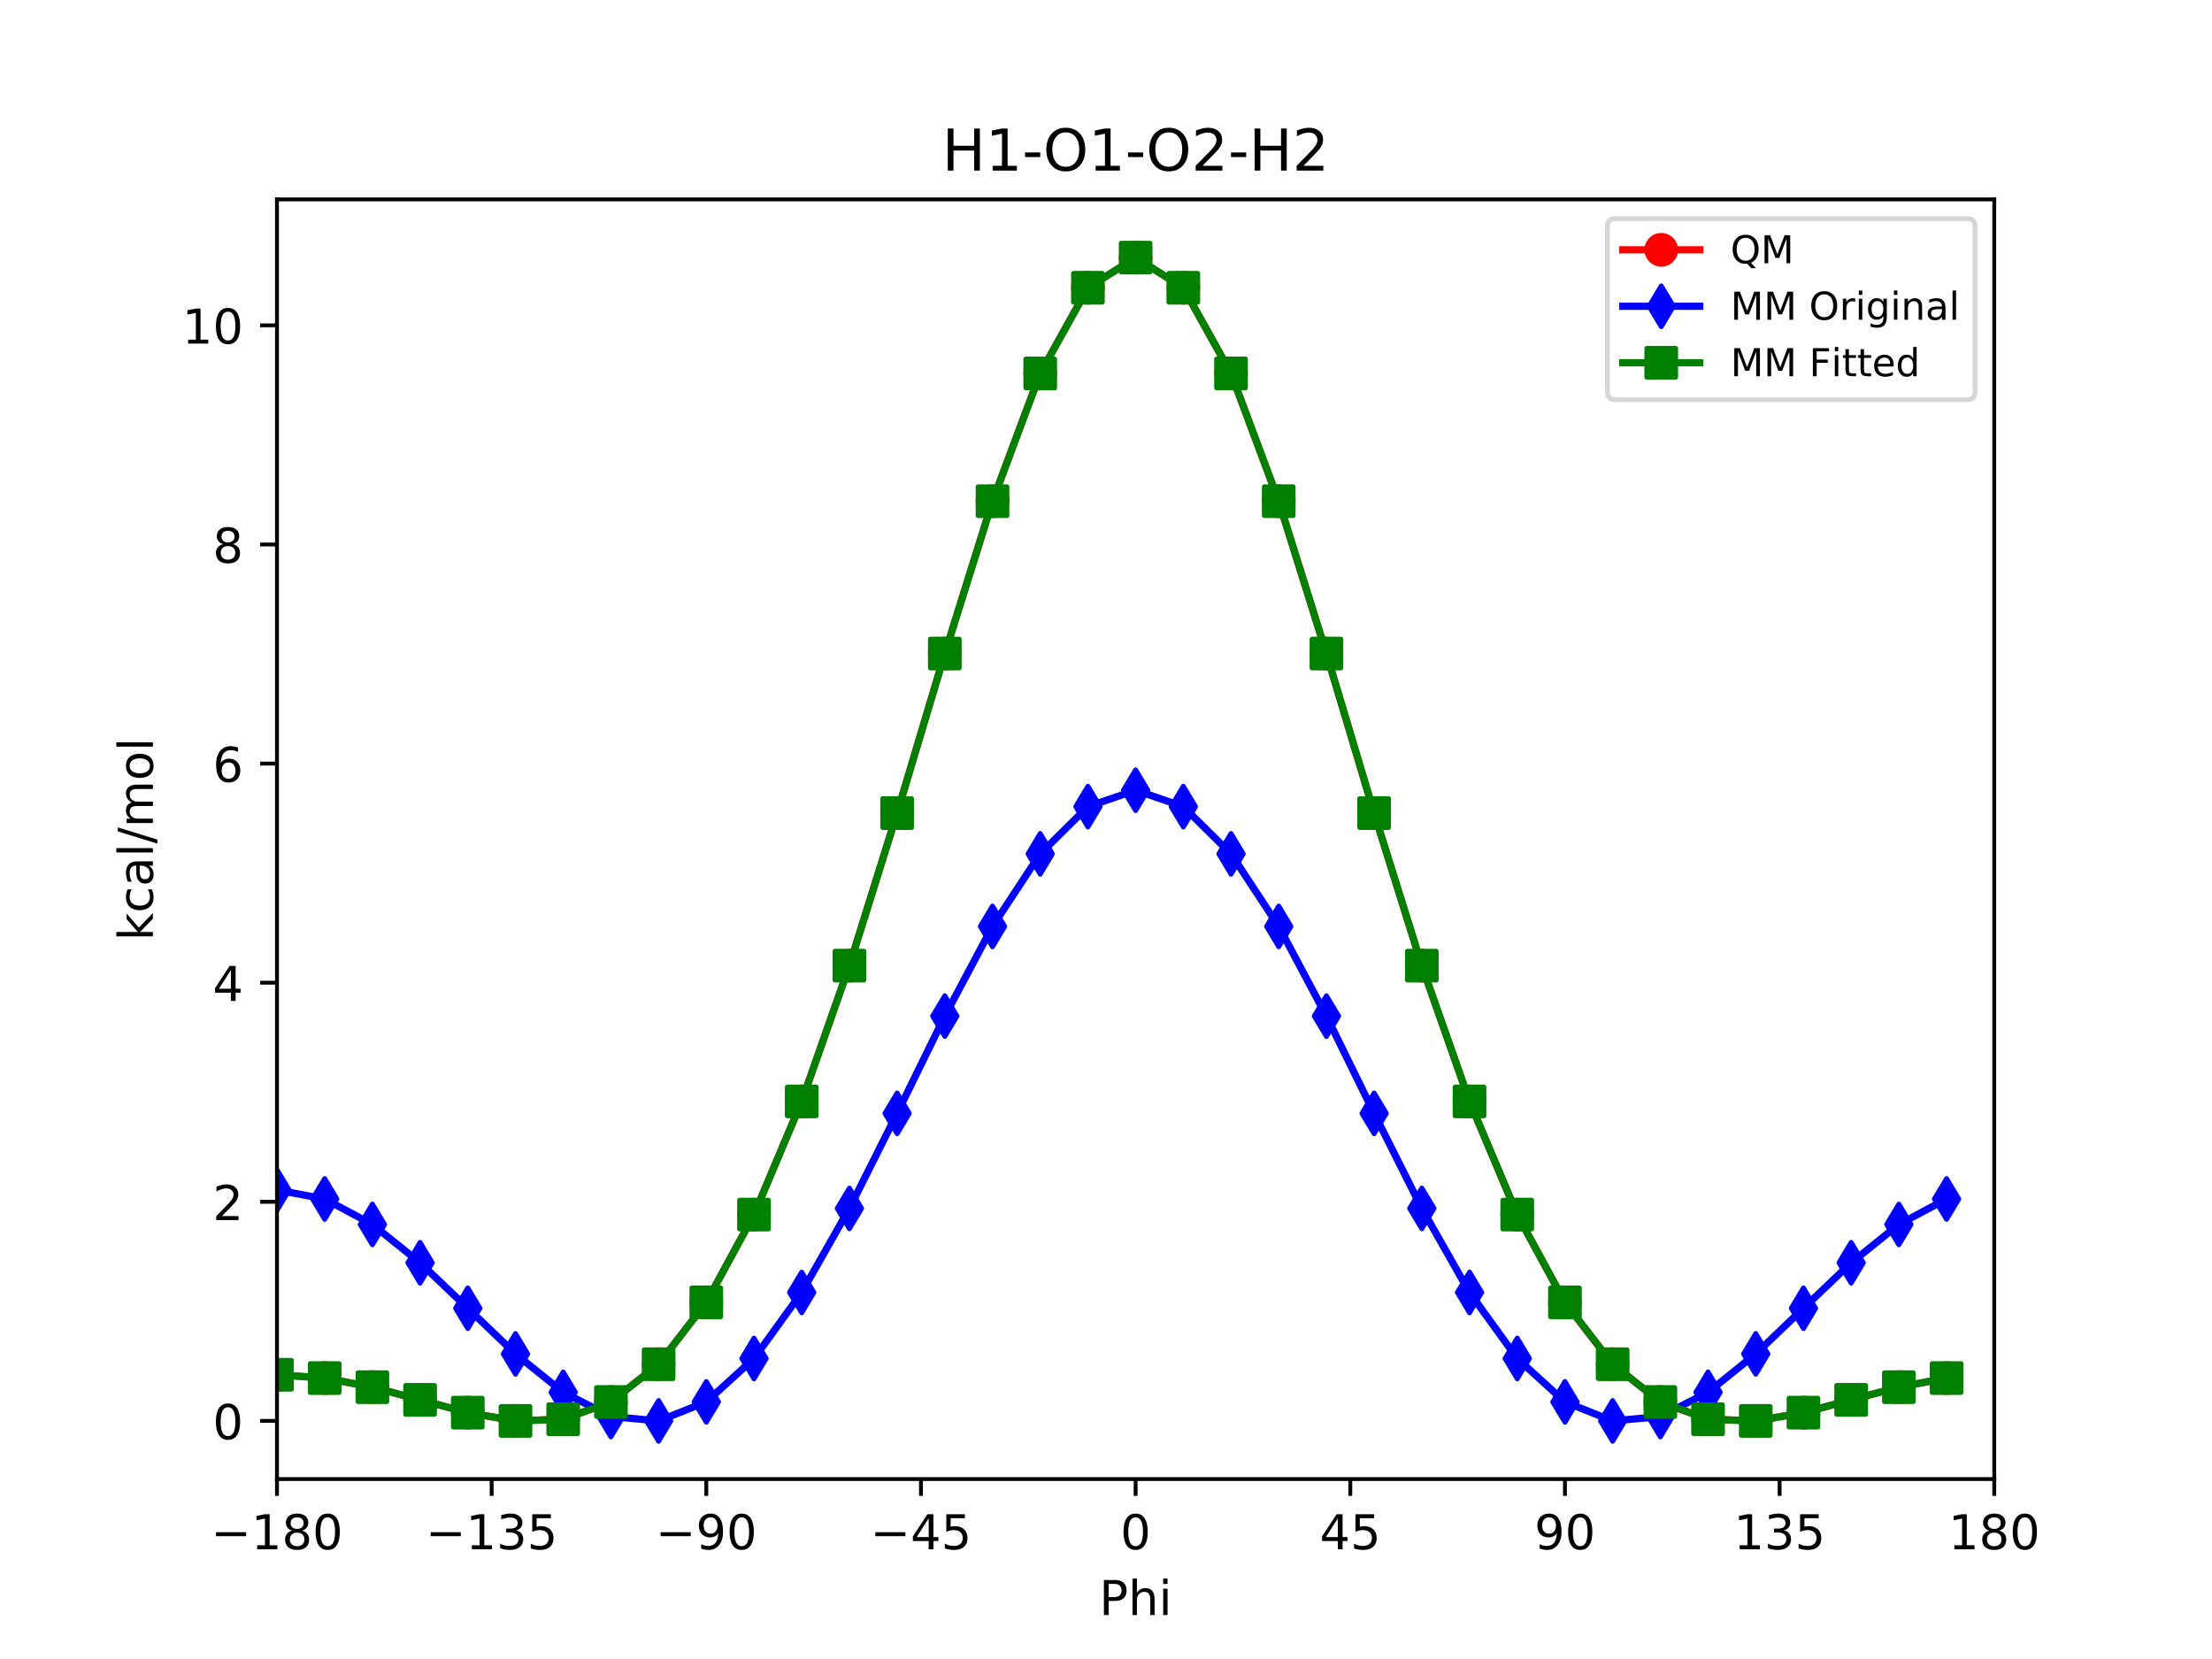 <?xml version="1.0" encoding="utf-8" standalone="no"?>
<!DOCTYPE svg PUBLIC "-//W3C//DTD SVG 1.1//EN"
  "http://www.w3.org/Graphics/SVG/1.1/DTD/svg11.dtd">
<!-- Created with matplotlib (http://matplotlib.org/) -->
<svg height="345pt" version="1.1" viewBox="0 0 460 345" width="460pt" xmlns="http://www.w3.org/2000/svg" xmlns:xlink="http://www.w3.org/1999/xlink">
 <defs>
  <style type="text/css">
*{stroke-linecap:butt;stroke-linejoin:round;}
  </style>
 </defs>
 <g id="figure_1">
  <g id="patch_1">
   <path d="M 0 345.6 
L 460.8 345.6 
L 460.8 0 
L 0 0 
z
" style="fill:#ffffff;"/>
  </g>
  <g id="axes_1">
   <g id="patch_2">
    <path d="M 57.6 307.584 
L 414.72 307.584 
L 414.72 41.472 
L 57.6 41.472 
z
" style="fill:#ffffff;"/>
   </g>
   <g id="matplotlib.axis_1">
    <g id="xtick_1">
     <g id="line2d_1">
      <defs>
       <path d="M 0 0 
L 0 3.5 
" id="mf74b14aa00" style="stroke:#000000;stroke-width:0.8;"/>
      </defs>
      <g>
       <use style="stroke:#000000;stroke-width:0.8;" x="57.6" xlink:href="#mf74b14aa00" y="307.584"/>
      </g>
     </g>
     <g id="text_1">
      <!-- −180 -->
      <defs>
       <path d="M 10.594 35.5 
L 73.188 35.5 
L 73.188 27.203 
L 10.594 27.203 
z
" id="DejaVuSans-2212"/>
       <path d="M 12.406 8.297 
L 28.516 8.297 
L 28.516 63.922 
L 10.984 60.406 
L 10.984 69.391 
L 28.422 72.906 
L 38.281 72.906 
L 38.281 8.297 
L 54.391 8.297 
L 54.391 0 
L 12.406 0 
z
" id="DejaVuSans-31"/>
       <path d="M 31.781 34.625 
Q 24.75 34.625 20.719 30.859 
Q 16.703 27.094 16.703 20.516 
Q 16.703 13.922 20.719 10.156 
Q 24.75 6.391 31.781 6.391 
Q 38.812 6.391 42.859 10.172 
Q 46.922 13.969 46.922 20.516 
Q 46.922 27.094 42.891 30.859 
Q 38.875 34.625 31.781 34.625 
z
M 21.922 38.812 
Q 15.578 40.375 12.031 44.719 
Q 8.5 49.078 8.5 55.328 
Q 8.5 64.062 14.719 69.141 
Q 20.953 74.219 31.781 74.219 
Q 42.672 74.219 48.875 69.141 
Q 55.078 64.062 55.078 55.328 
Q 55.078 49.078 51.531 44.719 
Q 48 40.375 41.703 38.812 
Q 48.828 37.156 52.797 32.312 
Q 56.781 27.484 56.781 20.516 
Q 56.781 9.906 50.312 4.234 
Q 43.844 -1.422 31.781 -1.422 
Q 19.734 -1.422 13.25 4.234 
Q 6.781 9.906 6.781 20.516 
Q 6.781 27.484 10.781 32.312 
Q 14.797 37.156 21.922 38.812 
z
M 18.312 54.391 
Q 18.312 48.734 21.844 45.562 
Q 25.391 42.391 31.781 42.391 
Q 38.141 42.391 41.719 45.562 
Q 45.312 48.734 45.312 54.391 
Q 45.312 60.062 41.719 63.234 
Q 38.141 66.406 31.781 66.406 
Q 25.391 66.406 21.844 63.234 
Q 18.312 60.062 18.312 54.391 
z
" id="DejaVuSans-38"/>
       <path d="M 31.781 66.406 
Q 24.172 66.406 20.328 58.906 
Q 16.5 51.422 16.5 36.375 
Q 16.5 21.391 20.328 13.891 
Q 24.172 6.391 31.781 6.391 
Q 39.453 6.391 43.281 13.891 
Q 47.125 21.391 47.125 36.375 
Q 47.125 51.422 43.281 58.906 
Q 39.453 66.406 31.781 66.406 
z
M 31.781 74.219 
Q 44.047 74.219 50.516 64.516 
Q 56.984 54.828 56.984 36.375 
Q 56.984 17.969 50.516 8.266 
Q 44.047 -1.422 31.781 -1.422 
Q 19.531 -1.422 13.062 8.266 
Q 6.594 17.969 6.594 36.375 
Q 6.594 54.828 13.062 64.516 
Q 19.531 74.219 31.781 74.219 
z
" id="DejaVuSans-30"/>
      </defs>
      <g transform="translate(43.866 322.182)scale(0.1 -0.1)">
       <use xlink:href="#DejaVuSans-2212"/>
       <use x="83.789" xlink:href="#DejaVuSans-31"/>
       <use x="147.412" xlink:href="#DejaVuSans-38"/>
       <use x="211.035" xlink:href="#DejaVuSans-30"/>
      </g>
     </g>
    </g>
    <g id="xtick_2">
     <g id="line2d_2">
      <g>
       <use style="stroke:#000000;stroke-width:0.8;" x="102.24" xlink:href="#mf74b14aa00" y="307.584"/>
      </g>
     </g>
     <g id="text_2">
      <!-- −135 -->
      <defs>
       <path d="M 40.578 39.312 
Q 47.656 37.797 51.625 33 
Q 55.609 28.219 55.609 21.188 
Q 55.609 10.406 48.188 4.484 
Q 40.766 -1.422 27.094 -1.422 
Q 22.516 -1.422 17.656 -0.516 
Q 12.797 0.391 7.625 2.203 
L 7.625 11.719 
Q 11.719 9.328 16.594 8.109 
Q 21.484 6.891 26.812 6.891 
Q 36.078 6.891 40.938 10.547 
Q 45.797 14.203 45.797 21.188 
Q 45.797 27.641 41.281 31.266 
Q 36.766 34.906 28.719 34.906 
L 20.219 34.906 
L 20.219 43.016 
L 29.109 43.016 
Q 36.375 43.016 40.234 45.922 
Q 44.094 48.828 44.094 54.297 
Q 44.094 59.906 40.109 62.906 
Q 36.141 65.922 28.719 65.922 
Q 24.656 65.922 20.016 65.031 
Q 15.375 64.156 9.812 62.312 
L 9.812 71.094 
Q 15.438 72.656 20.344 73.438 
Q 25.25 74.219 29.594 74.219 
Q 40.828 74.219 47.359 69.109 
Q 53.906 64.016 53.906 55.328 
Q 53.906 49.266 50.438 45.094 
Q 46.969 40.922 40.578 39.312 
z
" id="DejaVuSans-33"/>
       <path d="M 10.797 72.906 
L 49.516 72.906 
L 49.516 64.594 
L 19.828 64.594 
L 19.828 46.734 
Q 21.969 47.469 24.109 47.828 
Q 26.266 48.188 28.422 48.188 
Q 40.625 48.188 47.75 41.5 
Q 54.891 34.812 54.891 23.391 
Q 54.891 11.625 47.562 5.094 
Q 40.234 -1.422 26.906 -1.422 
Q 22.312 -1.422 17.547 -0.641 
Q 12.797 0.141 7.719 1.703 
L 7.719 11.625 
Q 12.109 9.234 16.797 8.062 
Q 21.484 6.891 26.703 6.891 
Q 35.156 6.891 40.078 11.328 
Q 45.016 15.766 45.016 23.391 
Q 45.016 31 40.078 35.438 
Q 35.156 39.891 26.703 39.891 
Q 22.75 39.891 18.812 39.016 
Q 14.891 38.141 10.797 36.281 
z
" id="DejaVuSans-35"/>
      </defs>
      <g transform="translate(88.506 322.182)scale(0.1 -0.1)">
       <use xlink:href="#DejaVuSans-2212"/>
       <use x="83.789" xlink:href="#DejaVuSans-31"/>
       <use x="147.412" xlink:href="#DejaVuSans-33"/>
       <use x="211.035" xlink:href="#DejaVuSans-35"/>
      </g>
     </g>
    </g>
    <g id="xtick_3">
     <g id="line2d_3">
      <g>
       <use style="stroke:#000000;stroke-width:0.8;" x="146.88" xlink:href="#mf74b14aa00" y="307.584"/>
      </g>
     </g>
     <g id="text_3">
      <!-- −90 -->
      <defs>
       <path d="M 10.984 1.516 
L 10.984 10.5 
Q 14.703 8.734 18.5 7.812 
Q 22.312 6.891 25.984 6.891 
Q 35.75 6.891 40.891 13.453 
Q 46.047 20.016 46.781 33.406 
Q 43.953 29.203 39.594 26.953 
Q 35.25 24.703 29.984 24.703 
Q 19.047 24.703 12.672 31.312 
Q 6.297 37.938 6.297 49.422 
Q 6.297 60.641 12.938 67.422 
Q 19.578 74.219 30.609 74.219 
Q 43.266 74.219 49.922 64.516 
Q 56.594 54.828 56.594 36.375 
Q 56.594 19.141 48.406 8.859 
Q 40.234 -1.422 26.422 -1.422 
Q 22.703 -1.422 18.891 -0.688 
Q 15.094 0.047 10.984 1.516 
z
M 30.609 32.422 
Q 37.25 32.422 41.125 36.953 
Q 45.016 41.5 45.016 49.422 
Q 45.016 57.281 41.125 61.844 
Q 37.25 66.406 30.609 66.406 
Q 23.969 66.406 20.094 61.844 
Q 16.219 57.281 16.219 49.422 
Q 16.219 41.5 20.094 36.953 
Q 23.969 32.422 30.609 32.422 
z
" id="DejaVuSans-39"/>
      </defs>
      <g transform="translate(136.328 322.182)scale(0.1 -0.1)">
       <use xlink:href="#DejaVuSans-2212"/>
       <use x="83.789" xlink:href="#DejaVuSans-39"/>
       <use x="147.412" xlink:href="#DejaVuSans-30"/>
      </g>
     </g>
    </g>
    <g id="xtick_4">
     <g id="line2d_4">
      <g>
       <use style="stroke:#000000;stroke-width:0.8;" x="191.52" xlink:href="#mf74b14aa00" y="307.584"/>
      </g>
     </g>
     <g id="text_4">
      <!-- −45 -->
      <defs>
       <path d="M 37.797 64.312 
L 12.891 25.391 
L 37.797 25.391 
z
M 35.203 72.906 
L 47.609 72.906 
L 47.609 25.391 
L 58.016 25.391 
L 58.016 17.188 
L 47.609 17.188 
L 47.609 0 
L 37.797 0 
L 37.797 17.188 
L 4.891 17.188 
L 4.891 26.703 
z
" id="DejaVuSans-34"/>
      </defs>
      <g transform="translate(180.968 322.182)scale(0.1 -0.1)">
       <use xlink:href="#DejaVuSans-2212"/>
       <use x="83.789" xlink:href="#DejaVuSans-34"/>
       <use x="147.412" xlink:href="#DejaVuSans-35"/>
      </g>
     </g>
    </g>
    <g id="xtick_5">
     <g id="line2d_5">
      <g>
       <use style="stroke:#000000;stroke-width:0.8;" x="236.16" xlink:href="#mf74b14aa00" y="307.584"/>
      </g>
     </g>
     <g id="text_5">
      <!-- 0 -->
      <g transform="translate(232.979 322.182)scale(0.1 -0.1)">
       <use xlink:href="#DejaVuSans-30"/>
      </g>
     </g>
    </g>
    <g id="xtick_6">
     <g id="line2d_6">
      <g>
       <use style="stroke:#000000;stroke-width:0.8;" x="280.8" xlink:href="#mf74b14aa00" y="307.584"/>
      </g>
     </g>
     <g id="text_6">
      <!-- 45 -->
      <g transform="translate(274.438 322.182)scale(0.1 -0.1)">
       <use xlink:href="#DejaVuSans-34"/>
       <use x="63.623" xlink:href="#DejaVuSans-35"/>
      </g>
     </g>
    </g>
    <g id="xtick_7">
     <g id="line2d_7">
      <g>
       <use style="stroke:#000000;stroke-width:0.8;" x="325.44" xlink:href="#mf74b14aa00" y="307.584"/>
      </g>
     </g>
     <g id="text_7">
      <!-- 90 -->
      <g transform="translate(319.077 322.182)scale(0.1 -0.1)">
       <use xlink:href="#DejaVuSans-39"/>
       <use x="63.623" xlink:href="#DejaVuSans-30"/>
      </g>
     </g>
    </g>
    <g id="xtick_8">
     <g id="line2d_8">
      <g>
       <use style="stroke:#000000;stroke-width:0.8;" x="370.08" xlink:href="#mf74b14aa00" y="307.584"/>
      </g>
     </g>
     <g id="text_8">
      <!-- 135 -->
      <g transform="translate(360.536 322.182)scale(0.1 -0.1)">
       <use xlink:href="#DejaVuSans-31"/>
       <use x="63.623" xlink:href="#DejaVuSans-33"/>
       <use x="127.246" xlink:href="#DejaVuSans-35"/>
      </g>
     </g>
    </g>
    <g id="xtick_9">
     <g id="line2d_9">
      <g>
       <use style="stroke:#000000;stroke-width:0.8;" x="414.72" xlink:href="#mf74b14aa00" y="307.584"/>
      </g>
     </g>
     <g id="text_9">
      <!-- 180 -->
      <g transform="translate(405.176 322.182)scale(0.1 -0.1)">
       <use xlink:href="#DejaVuSans-31"/>
       <use x="63.623" xlink:href="#DejaVuSans-38"/>
       <use x="127.246" xlink:href="#DejaVuSans-30"/>
      </g>
     </g>
    </g>
    <g id="text_10">
     <!-- Phi -->
     <defs>
      <path d="M 19.672 64.797 
L 19.672 37.406 
L 32.078 37.406 
Q 38.969 37.406 42.719 40.969 
Q 46.484 44.531 46.484 51.125 
Q 46.484 57.672 42.719 61.234 
Q 38.969 64.797 32.078 64.797 
z
M 9.812 72.906 
L 32.078 72.906 
Q 44.344 72.906 50.609 67.359 
Q 56.891 61.812 56.891 51.125 
Q 56.891 40.328 50.609 34.812 
Q 44.344 29.297 32.078 29.297 
L 19.672 29.297 
L 19.672 0 
L 9.812 0 
z
" id="DejaVuSans-50"/>
      <path d="M 54.891 33.016 
L 54.891 0 
L 45.906 0 
L 45.906 32.719 
Q 45.906 40.484 42.875 44.328 
Q 39.844 48.188 33.797 48.188 
Q 26.516 48.188 22.312 43.547 
Q 18.109 38.922 18.109 30.906 
L 18.109 0 
L 9.078 0 
L 9.078 75.984 
L 18.109 75.984 
L 18.109 46.188 
Q 21.344 51.125 25.703 53.562 
Q 30.078 56 35.797 56 
Q 45.219 56 50.047 50.172 
Q 54.891 44.344 54.891 33.016 
z
" id="DejaVuSans-68"/>
      <path d="M 9.422 54.688 
L 18.406 54.688 
L 18.406 0 
L 9.422 0 
z
M 9.422 75.984 
L 18.406 75.984 
L 18.406 64.594 
L 9.422 64.594 
z
" id="DejaVuSans-69"/>
     </defs>
     <g transform="translate(228.587 335.861)scale(0.1 -0.1)">
      <use xlink:href="#DejaVuSans-50"/>
      <use x="60.303" xlink:href="#DejaVuSans-68"/>
      <use x="123.682" xlink:href="#DejaVuSans-69"/>
     </g>
    </g>
   </g>
   <g id="matplotlib.axis_2">
    <g id="ytick_1">
     <g id="line2d_10">
      <defs>
       <path d="M 0 0 
L -3.5 0 
" id="mea2df890e5" style="stroke:#000000;stroke-width:0.8;"/>
      </defs>
      <g>
       <use style="stroke:#000000;stroke-width:0.8;" x="57.6" xlink:href="#mea2df890e5" y="295.488"/>
      </g>
     </g>
     <g id="text_11">
      <!-- 0 -->
      <g transform="translate(44.237 299.287)scale(0.1 -0.1)">
       <use xlink:href="#DejaVuSans-30"/>
      </g>
     </g>
    </g>
    <g id="ytick_2">
     <g id="line2d_11">
      <g>
       <use style="stroke:#000000;stroke-width:0.8;" x="57.6" xlink:href="#mea2df890e5" y="249.922"/>
      </g>
     </g>
     <g id="text_12">
      <!-- 2 -->
      <defs>
       <path d="M 19.188 8.297 
L 53.609 8.297 
L 53.609 0 
L 7.328 0 
L 7.328 8.297 
Q 12.938 14.109 22.625 23.891 
Q 32.328 33.688 34.812 36.531 
Q 39.547 41.844 41.422 45.531 
Q 43.312 49.219 43.312 52.781 
Q 43.312 58.594 39.234 62.25 
Q 35.156 65.922 28.609 65.922 
Q 23.969 65.922 18.812 64.312 
Q 13.672 62.703 7.812 59.422 
L 7.812 69.391 
Q 13.766 71.781 18.938 73 
Q 24.125 74.219 28.422 74.219 
Q 39.75 74.219 46.484 68.547 
Q 53.219 62.891 53.219 53.422 
Q 53.219 48.922 51.531 44.891 
Q 49.859 40.875 45.406 35.406 
Q 44.188 33.984 37.641 27.219 
Q 31.109 20.453 19.188 8.297 
z
" id="DejaVuSans-32"/>
      </defs>
      <g transform="translate(44.237 253.722)scale(0.1 -0.1)">
       <use xlink:href="#DejaVuSans-32"/>
      </g>
     </g>
    </g>
    <g id="ytick_3">
     <g id="line2d_12">
      <g>
       <use style="stroke:#000000;stroke-width:0.8;" x="57.6" xlink:href="#mea2df890e5" y="204.357"/>
      </g>
     </g>
     <g id="text_13">
      <!-- 4 -->
      <g transform="translate(44.237 208.156)scale(0.1 -0.1)">
       <use xlink:href="#DejaVuSans-34"/>
      </g>
     </g>
    </g>
    <g id="ytick_4">
     <g id="line2d_13">
      <g>
       <use style="stroke:#000000;stroke-width:0.8;" x="57.6" xlink:href="#mea2df890e5" y="158.791"/>
      </g>
     </g>
     <g id="text_14">
      <!-- 6 -->
      <defs>
       <path d="M 33.016 40.375 
Q 26.375 40.375 22.484 35.828 
Q 18.609 31.297 18.609 23.391 
Q 18.609 15.531 22.484 10.953 
Q 26.375 6.391 33.016 6.391 
Q 39.656 6.391 43.531 10.953 
Q 47.406 15.531 47.406 23.391 
Q 47.406 31.297 43.531 35.828 
Q 39.656 40.375 33.016 40.375 
z
M 52.594 71.297 
L 52.594 62.312 
Q 48.875 64.062 45.094 64.984 
Q 41.312 65.922 37.594 65.922 
Q 27.828 65.922 22.672 59.328 
Q 17.531 52.734 16.797 39.406 
Q 19.672 43.656 24.016 45.922 
Q 28.375 48.188 33.594 48.188 
Q 44.578 48.188 50.953 41.516 
Q 57.328 34.859 57.328 23.391 
Q 57.328 12.156 50.688 5.359 
Q 44.047 -1.422 33.016 -1.422 
Q 20.359 -1.422 13.672 8.266 
Q 6.984 17.969 6.984 36.375 
Q 6.984 53.656 15.188 63.938 
Q 23.391 74.219 37.203 74.219 
Q 40.922 74.219 44.703 73.484 
Q 48.484 72.75 52.594 71.297 
z
" id="DejaVuSans-36"/>
      </defs>
      <g transform="translate(44.237 162.591)scale(0.1 -0.1)">
       <use xlink:href="#DejaVuSans-36"/>
      </g>
     </g>
    </g>
    <g id="ytick_5">
     <g id="line2d_14">
      <g>
       <use style="stroke:#000000;stroke-width:0.8;" x="57.6" xlink:href="#mea2df890e5" y="113.226"/>
      </g>
     </g>
     <g id="text_15">
      <!-- 8 -->
      <g transform="translate(44.237 117.025)scale(0.1 -0.1)">
       <use xlink:href="#DejaVuSans-38"/>
      </g>
     </g>
    </g>
    <g id="ytick_6">
     <g id="line2d_15">
      <g>
       <use style="stroke:#000000;stroke-width:0.8;" x="57.6" xlink:href="#mea2df890e5" y="67.66"/>
      </g>
     </g>
     <g id="text_16">
      <!-- 10 -->
      <g transform="translate(37.875 71.459)scale(0.1 -0.1)">
       <use xlink:href="#DejaVuSans-31"/>
       <use x="63.623" xlink:href="#DejaVuSans-30"/>
      </g>
     </g>
    </g>
    <g id="text_17">
     <!-- kcal/mol -->
     <defs>
      <path d="M 9.078 75.984 
L 18.109 75.984 
L 18.109 31.109 
L 44.922 54.688 
L 56.391 54.688 
L 27.391 29.109 
L 57.625 0 
L 45.906 0 
L 18.109 26.703 
L 18.109 0 
L 9.078 0 
z
" id="DejaVuSans-6b"/>
      <path d="M 48.781 52.594 
L 48.781 44.188 
Q 44.969 46.297 41.141 47.344 
Q 37.312 48.391 33.406 48.391 
Q 24.656 48.391 19.812 42.844 
Q 14.984 37.312 14.984 27.297 
Q 14.984 17.281 19.812 11.734 
Q 24.656 6.203 33.406 6.203 
Q 37.312 6.203 41.141 7.25 
Q 44.969 8.297 48.781 10.406 
L 48.781 2.094 
Q 45.016 0.344 40.984 -0.531 
Q 36.969 -1.422 32.422 -1.422 
Q 20.062 -1.422 12.781 6.344 
Q 5.516 14.109 5.516 27.297 
Q 5.516 40.672 12.859 48.328 
Q 20.219 56 33.016 56 
Q 37.156 56 41.109 55.141 
Q 45.062 54.297 48.781 52.594 
z
" id="DejaVuSans-63"/>
      <path d="M 34.281 27.484 
Q 23.391 27.484 19.188 25 
Q 14.984 22.516 14.984 16.5 
Q 14.984 11.719 18.141 8.906 
Q 21.297 6.109 26.703 6.109 
Q 34.188 6.109 38.703 11.406 
Q 43.219 16.703 43.219 25.484 
L 43.219 27.484 
z
M 52.203 31.203 
L 52.203 0 
L 43.219 0 
L 43.219 8.297 
Q 40.141 3.328 35.547 0.953 
Q 30.953 -1.422 24.312 -1.422 
Q 15.922 -1.422 10.953 3.297 
Q 6 8.016 6 15.922 
Q 6 25.141 12.172 29.828 
Q 18.359 34.516 30.609 34.516 
L 43.219 34.516 
L 43.219 35.406 
Q 43.219 41.609 39.141 45 
Q 35.062 48.391 27.688 48.391 
Q 23 48.391 18.547 47.266 
Q 14.109 46.141 10.016 43.891 
L 10.016 52.203 
Q 14.938 54.109 19.578 55.047 
Q 24.219 56 28.609 56 
Q 40.484 56 46.344 49.844 
Q 52.203 43.703 52.203 31.203 
z
" id="DejaVuSans-61"/>
      <path d="M 9.422 75.984 
L 18.406 75.984 
L 18.406 0 
L 9.422 0 
z
" id="DejaVuSans-6c"/>
      <path d="M 25.391 72.906 
L 33.688 72.906 
L 8.297 -9.281 
L 0 -9.281 
z
" id="DejaVuSans-2f"/>
      <path d="M 52 44.188 
Q 55.375 50.25 60.062 53.125 
Q 64.75 56 71.094 56 
Q 79.641 56 84.281 50.016 
Q 88.922 44.047 88.922 33.016 
L 88.922 0 
L 79.891 0 
L 79.891 32.719 
Q 79.891 40.578 77.094 44.375 
Q 74.312 48.188 68.609 48.188 
Q 61.625 48.188 57.562 43.547 
Q 53.516 38.922 53.516 30.906 
L 53.516 0 
L 44.484 0 
L 44.484 32.719 
Q 44.484 40.625 41.703 44.406 
Q 38.922 48.188 33.109 48.188 
Q 26.219 48.188 22.156 43.531 
Q 18.109 38.875 18.109 30.906 
L 18.109 0 
L 9.078 0 
L 9.078 54.688 
L 18.109 54.688 
L 18.109 46.188 
Q 21.188 51.219 25.484 53.609 
Q 29.781 56 35.688 56 
Q 41.656 56 45.828 52.969 
Q 50 49.953 52 44.188 
z
" id="DejaVuSans-6d"/>
      <path d="M 30.609 48.391 
Q 23.391 48.391 19.188 42.75 
Q 14.984 37.109 14.984 27.297 
Q 14.984 17.484 19.156 11.844 
Q 23.344 6.203 30.609 6.203 
Q 37.797 6.203 41.984 11.859 
Q 46.188 17.531 46.188 27.297 
Q 46.188 37.016 41.984 42.703 
Q 37.797 48.391 30.609 48.391 
z
M 30.609 56 
Q 42.328 56 49.016 48.375 
Q 55.719 40.766 55.719 27.297 
Q 55.719 13.875 49.016 6.219 
Q 42.328 -1.422 30.609 -1.422 
Q 18.844 -1.422 12.172 6.219 
Q 5.516 13.875 5.516 27.297 
Q 5.516 40.766 12.172 48.375 
Q 18.844 56 30.609 56 
z
" id="DejaVuSans-6f"/>
     </defs>
     <g transform="translate(31.795 195.629)rotate(-90)scale(0.1 -0.1)">
      <use xlink:href="#DejaVuSans-6b"/>
      <use x="57.91" xlink:href="#DejaVuSans-63"/>
      <use x="112.891" xlink:href="#DejaVuSans-61"/>
      <use x="174.17" xlink:href="#DejaVuSans-6c"/>
      <use x="201.953" xlink:href="#DejaVuSans-2f"/>
      <use x="235.645" xlink:href="#DejaVuSans-6d"/>
      <use x="333.057" xlink:href="#DejaVuSans-6f"/>
      <use x="394.238" xlink:href="#DejaVuSans-6c"/>
     </g>
    </g>
   </g>
   <g id="line2d_16">
    <path clip-path="url(#p66e3272a34)" d="M 57.6 285.899 
L 67.52 286.577 
L 77.44 288.469 
L 87.36 291.111 
L 97.28 293.771 
L 107.2 295.488 
L 117.12 295.14 
L 127.04 291.552 
L 136.96 283.692 
L 146.88 270.833 
L 156.8 252.588 
L 166.72 229.05 
L 176.64 200.807 
L 186.56 169.088 
L 196.48 135.912 
L 206.4 104.228 
L 216.32 77.652 
L 226.24 59.847 
L 236.16 53.572 
L 246.08 59.847 
L 256 77.652 
L 265.92 104.228 
L 275.84 135.912 
L 285.76 169.089 
L 295.68 200.807 
L 305.6 229.05 
L 315.52 252.588 
L 325.44 270.833 
L 335.36 283.692 
L 345.28 291.552 
L 355.2 295.14 
L 365.12 295.488 
L 375.04 293.771 
L 384.96 291.111 
L 394.88 288.469 
L 404.8 286.577 
" style="fill:none;stroke:#ff0000;stroke-linecap:square;stroke-width:1.5;"/>
    <defs>
     <path d="M 0 3 
C 0.796 3 1.559 2.684 2.121 2.121 
C 2.684 1.559 3 0.796 3 0 
C 3 -0.796 2.684 -1.559 2.121 -2.121 
C 1.559 -2.684 0.796 -3 0 -3 
C -0.796 -3 -1.559 -2.684 -2.121 -2.121 
C -2.684 -1.559 -3 -0.796 -3 0 
C -3 0.796 -2.684 1.559 -2.121 2.121 
C -1.559 2.684 -0.796 3 0 3 
z
" id="me628a7942b" style="stroke:#ff0000;"/>
    </defs>
    <g clip-path="url(#p66e3272a34)">
     <use style="fill:#ff0000;stroke:#ff0000;" x="57.6" xlink:href="#me628a7942b" y="285.899"/>
     <use style="fill:#ff0000;stroke:#ff0000;" x="67.52" xlink:href="#me628a7942b" y="286.577"/>
     <use style="fill:#ff0000;stroke:#ff0000;" x="77.44" xlink:href="#me628a7942b" y="288.469"/>
     <use style="fill:#ff0000;stroke:#ff0000;" x="87.36" xlink:href="#me628a7942b" y="291.111"/>
     <use style="fill:#ff0000;stroke:#ff0000;" x="97.28" xlink:href="#me628a7942b" y="293.771"/>
     <use style="fill:#ff0000;stroke:#ff0000;" x="107.2" xlink:href="#me628a7942b" y="295.488"/>
     <use style="fill:#ff0000;stroke:#ff0000;" x="117.12" xlink:href="#me628a7942b" y="295.14"/>
     <use style="fill:#ff0000;stroke:#ff0000;" x="127.04" xlink:href="#me628a7942b" y="291.552"/>
     <use style="fill:#ff0000;stroke:#ff0000;" x="136.96" xlink:href="#me628a7942b" y="283.692"/>
     <use style="fill:#ff0000;stroke:#ff0000;" x="146.88" xlink:href="#me628a7942b" y="270.833"/>
     <use style="fill:#ff0000;stroke:#ff0000;" x="156.8" xlink:href="#me628a7942b" y="252.588"/>
     <use style="fill:#ff0000;stroke:#ff0000;" x="166.72" xlink:href="#me628a7942b" y="229.05"/>
     <use style="fill:#ff0000;stroke:#ff0000;" x="176.64" xlink:href="#me628a7942b" y="200.807"/>
     <use style="fill:#ff0000;stroke:#ff0000;" x="186.56" xlink:href="#me628a7942b" y="169.088"/>
     <use style="fill:#ff0000;stroke:#ff0000;" x="196.48" xlink:href="#me628a7942b" y="135.912"/>
     <use style="fill:#ff0000;stroke:#ff0000;" x="206.4" xlink:href="#me628a7942b" y="104.228"/>
     <use style="fill:#ff0000;stroke:#ff0000;" x="216.32" xlink:href="#me628a7942b" y="77.652"/>
     <use style="fill:#ff0000;stroke:#ff0000;" x="226.24" xlink:href="#me628a7942b" y="59.847"/>
     <use style="fill:#ff0000;stroke:#ff0000;" x="236.16" xlink:href="#me628a7942b" y="53.572"/>
     <use style="fill:#ff0000;stroke:#ff0000;" x="246.08" xlink:href="#me628a7942b" y="59.847"/>
     <use style="fill:#ff0000;stroke:#ff0000;" x="256" xlink:href="#me628a7942b" y="77.652"/>
     <use style="fill:#ff0000;stroke:#ff0000;" x="265.92" xlink:href="#me628a7942b" y="104.228"/>
     <use style="fill:#ff0000;stroke:#ff0000;" x="275.84" xlink:href="#me628a7942b" y="135.912"/>
     <use style="fill:#ff0000;stroke:#ff0000;" x="285.76" xlink:href="#me628a7942b" y="169.089"/>
     <use style="fill:#ff0000;stroke:#ff0000;" x="295.68" xlink:href="#me628a7942b" y="200.807"/>
     <use style="fill:#ff0000;stroke:#ff0000;" x="305.6" xlink:href="#me628a7942b" y="229.05"/>
     <use style="fill:#ff0000;stroke:#ff0000;" x="315.52" xlink:href="#me628a7942b" y="252.588"/>
     <use style="fill:#ff0000;stroke:#ff0000;" x="325.44" xlink:href="#me628a7942b" y="270.833"/>
     <use style="fill:#ff0000;stroke:#ff0000;" x="335.36" xlink:href="#me628a7942b" y="283.692"/>
     <use style="fill:#ff0000;stroke:#ff0000;" x="345.28" xlink:href="#me628a7942b" y="291.552"/>
     <use style="fill:#ff0000;stroke:#ff0000;" x="355.2" xlink:href="#me628a7942b" y="295.14"/>
     <use style="fill:#ff0000;stroke:#ff0000;" x="365.12" xlink:href="#me628a7942b" y="295.488"/>
     <use style="fill:#ff0000;stroke:#ff0000;" x="375.04" xlink:href="#me628a7942b" y="293.771"/>
     <use style="fill:#ff0000;stroke:#ff0000;" x="384.96" xlink:href="#me628a7942b" y="291.111"/>
     <use style="fill:#ff0000;stroke:#ff0000;" x="394.88" xlink:href="#me628a7942b" y="288.469"/>
     <use style="fill:#ff0000;stroke:#ff0000;" x="404.8" xlink:href="#me628a7942b" y="286.577"/>
    </g>
   </g>
   <g id="line2d_17">
    <path clip-path="url(#p66e3272a34)" d="M 57.6 247.477 
L 67.52 249.332 
L 77.44 254.631 
L 87.36 262.601 
L 97.28 272.059 
L 107.2 281.554 
L 117.12 289.542 
L 127.04 294.577 
L 136.96 295.488 
L 146.88 291.532 
L 156.8 282.502 
L 166.72 268.773 
L 176.64 251.296 
L 186.56 231.53 
L 196.48 211.306 
L 206.4 192.653 
L 216.32 177.565 
L 226.24 167.742 
L 236.16 164.331 
L 246.08 167.742 
L 256 177.566 
L 265.92 192.653 
L 275.84 211.306 
L 285.76 231.53 
L 295.68 251.296 
L 305.6 268.772 
L 315.52 282.502 
L 325.44 291.532 
L 335.36 295.488 
L 345.28 294.577 
L 355.2 289.542 
L 365.12 281.554 
L 375.04 272.059 
L 384.96 262.601 
L 394.88 254.631 
L 404.8 249.332 
" style="fill:none;stroke:#0000ff;stroke-linecap:square;stroke-width:1.5;"/>
    <defs>
     <path d="M -0 4.243 
L 2.546 0 
L 0 -4.243 
L -2.546 -0 
z
" id="m791fb3855d" style="stroke:#0000ff;stroke-linejoin:miter;"/>
    </defs>
    <g clip-path="url(#p66e3272a34)">
     <use style="fill:#0000ff;stroke:#0000ff;stroke-linejoin:miter;" x="57.6" xlink:href="#m791fb3855d" y="247.477"/>
     <use style="fill:#0000ff;stroke:#0000ff;stroke-linejoin:miter;" x="67.52" xlink:href="#m791fb3855d" y="249.332"/>
     <use style="fill:#0000ff;stroke:#0000ff;stroke-linejoin:miter;" x="77.44" xlink:href="#m791fb3855d" y="254.631"/>
     <use style="fill:#0000ff;stroke:#0000ff;stroke-linejoin:miter;" x="87.36" xlink:href="#m791fb3855d" y="262.601"/>
     <use style="fill:#0000ff;stroke:#0000ff;stroke-linejoin:miter;" x="97.28" xlink:href="#m791fb3855d" y="272.059"/>
     <use style="fill:#0000ff;stroke:#0000ff;stroke-linejoin:miter;" x="107.2" xlink:href="#m791fb3855d" y="281.554"/>
     <use style="fill:#0000ff;stroke:#0000ff;stroke-linejoin:miter;" x="117.12" xlink:href="#m791fb3855d" y="289.542"/>
     <use style="fill:#0000ff;stroke:#0000ff;stroke-linejoin:miter;" x="127.04" xlink:href="#m791fb3855d" y="294.577"/>
     <use style="fill:#0000ff;stroke:#0000ff;stroke-linejoin:miter;" x="136.96" xlink:href="#m791fb3855d" y="295.488"/>
     <use style="fill:#0000ff;stroke:#0000ff;stroke-linejoin:miter;" x="146.88" xlink:href="#m791fb3855d" y="291.532"/>
     <use style="fill:#0000ff;stroke:#0000ff;stroke-linejoin:miter;" x="156.8" xlink:href="#m791fb3855d" y="282.502"/>
     <use style="fill:#0000ff;stroke:#0000ff;stroke-linejoin:miter;" x="166.72" xlink:href="#m791fb3855d" y="268.773"/>
     <use style="fill:#0000ff;stroke:#0000ff;stroke-linejoin:miter;" x="176.64" xlink:href="#m791fb3855d" y="251.296"/>
     <use style="fill:#0000ff;stroke:#0000ff;stroke-linejoin:miter;" x="186.56" xlink:href="#m791fb3855d" y="231.53"/>
     <use style="fill:#0000ff;stroke:#0000ff;stroke-linejoin:miter;" x="196.48" xlink:href="#m791fb3855d" y="211.306"/>
     <use style="fill:#0000ff;stroke:#0000ff;stroke-linejoin:miter;" x="206.4" xlink:href="#m791fb3855d" y="192.653"/>
     <use style="fill:#0000ff;stroke:#0000ff;stroke-linejoin:miter;" x="216.32" xlink:href="#m791fb3855d" y="177.565"/>
     <use style="fill:#0000ff;stroke:#0000ff;stroke-linejoin:miter;" x="226.24" xlink:href="#m791fb3855d" y="167.742"/>
     <use style="fill:#0000ff;stroke:#0000ff;stroke-linejoin:miter;" x="236.16" xlink:href="#m791fb3855d" y="164.331"/>
     <use style="fill:#0000ff;stroke:#0000ff;stroke-linejoin:miter;" x="246.08" xlink:href="#m791fb3855d" y="167.742"/>
     <use style="fill:#0000ff;stroke:#0000ff;stroke-linejoin:miter;" x="256" xlink:href="#m791fb3855d" y="177.566"/>
     <use style="fill:#0000ff;stroke:#0000ff;stroke-linejoin:miter;" x="265.92" xlink:href="#m791fb3855d" y="192.653"/>
     <use style="fill:#0000ff;stroke:#0000ff;stroke-linejoin:miter;" x="275.84" xlink:href="#m791fb3855d" y="211.306"/>
     <use style="fill:#0000ff;stroke:#0000ff;stroke-linejoin:miter;" x="285.76" xlink:href="#m791fb3855d" y="231.53"/>
     <use style="fill:#0000ff;stroke:#0000ff;stroke-linejoin:miter;" x="295.68" xlink:href="#m791fb3855d" y="251.296"/>
     <use style="fill:#0000ff;stroke:#0000ff;stroke-linejoin:miter;" x="305.6" xlink:href="#m791fb3855d" y="268.772"/>
     <use style="fill:#0000ff;stroke:#0000ff;stroke-linejoin:miter;" x="315.52" xlink:href="#m791fb3855d" y="282.502"/>
     <use style="fill:#0000ff;stroke:#0000ff;stroke-linejoin:miter;" x="325.44" xlink:href="#m791fb3855d" y="291.532"/>
     <use style="fill:#0000ff;stroke:#0000ff;stroke-linejoin:miter;" x="335.36" xlink:href="#m791fb3855d" y="295.488"/>
     <use style="fill:#0000ff;stroke:#0000ff;stroke-linejoin:miter;" x="345.28" xlink:href="#m791fb3855d" y="294.577"/>
     <use style="fill:#0000ff;stroke:#0000ff;stroke-linejoin:miter;" x="355.2" xlink:href="#m791fb3855d" y="289.542"/>
     <use style="fill:#0000ff;stroke:#0000ff;stroke-linejoin:miter;" x="365.12" xlink:href="#m791fb3855d" y="281.554"/>
     <use style="fill:#0000ff;stroke:#0000ff;stroke-linejoin:miter;" x="375.04" xlink:href="#m791fb3855d" y="272.059"/>
     <use style="fill:#0000ff;stroke:#0000ff;stroke-linejoin:miter;" x="384.96" xlink:href="#m791fb3855d" y="262.601"/>
     <use style="fill:#0000ff;stroke:#0000ff;stroke-linejoin:miter;" x="394.88" xlink:href="#m791fb3855d" y="254.631"/>
     <use style="fill:#0000ff;stroke:#0000ff;stroke-linejoin:miter;" x="404.8" xlink:href="#m791fb3855d" y="249.332"/>
    </g>
   </g>
   <g id="line2d_18">
    <path clip-path="url(#p66e3272a34)" d="M 57.6 285.895 
L 67.52 286.577 
L 77.44 288.467 
L 87.36 291.109 
L 97.28 293.771 
L 107.2 295.488 
L 117.12 295.135 
L 127.04 291.55 
L 136.96 283.698 
L 146.88 270.829 
L 156.8 252.584 
L 166.72 229.049 
L 176.64 200.81 
L 186.56 169.086 
L 196.48 135.91 
L 206.4 104.225 
L 216.32 77.653 
L 226.24 59.847 
L 236.16 53.568 
L 246.08 59.847 
L 256 77.653 
L 265.92 104.225 
L 275.84 135.91 
L 285.76 169.086 
L 295.68 200.81 
L 305.6 229.049 
L 315.52 252.584 
L 325.44 270.829 
L 335.36 283.698 
L 345.28 291.55 
L 355.2 295.135 
L 365.12 295.488 
L 375.04 293.771 
L 384.96 291.109 
L 394.88 288.467 
L 404.8 286.577 
" style="fill:none;stroke:#008000;stroke-linecap:square;stroke-width:1.5;"/>
    <defs>
     <path d="M -3 3 
L 3 3 
L 3 -3 
L -3 -3 
z
" id="m7136316440" style="stroke:#008000;stroke-linejoin:miter;"/>
    </defs>
    <g clip-path="url(#p66e3272a34)">
     <use style="fill:#008000;stroke:#008000;stroke-linejoin:miter;" x="57.6" xlink:href="#m7136316440" y="285.895"/>
     <use style="fill:#008000;stroke:#008000;stroke-linejoin:miter;" x="67.52" xlink:href="#m7136316440" y="286.577"/>
     <use style="fill:#008000;stroke:#008000;stroke-linejoin:miter;" x="77.44" xlink:href="#m7136316440" y="288.467"/>
     <use style="fill:#008000;stroke:#008000;stroke-linejoin:miter;" x="87.36" xlink:href="#m7136316440" y="291.109"/>
     <use style="fill:#008000;stroke:#008000;stroke-linejoin:miter;" x="97.28" xlink:href="#m7136316440" y="293.771"/>
     <use style="fill:#008000;stroke:#008000;stroke-linejoin:miter;" x="107.2" xlink:href="#m7136316440" y="295.488"/>
     <use style="fill:#008000;stroke:#008000;stroke-linejoin:miter;" x="117.12" xlink:href="#m7136316440" y="295.135"/>
     <use style="fill:#008000;stroke:#008000;stroke-linejoin:miter;" x="127.04" xlink:href="#m7136316440" y="291.55"/>
     <use style="fill:#008000;stroke:#008000;stroke-linejoin:miter;" x="136.96" xlink:href="#m7136316440" y="283.698"/>
     <use style="fill:#008000;stroke:#008000;stroke-linejoin:miter;" x="146.88" xlink:href="#m7136316440" y="270.829"/>
     <use style="fill:#008000;stroke:#008000;stroke-linejoin:miter;" x="156.8" xlink:href="#m7136316440" y="252.584"/>
     <use style="fill:#008000;stroke:#008000;stroke-linejoin:miter;" x="166.72" xlink:href="#m7136316440" y="229.049"/>
     <use style="fill:#008000;stroke:#008000;stroke-linejoin:miter;" x="176.64" xlink:href="#m7136316440" y="200.81"/>
     <use style="fill:#008000;stroke:#008000;stroke-linejoin:miter;" x="186.56" xlink:href="#m7136316440" y="169.086"/>
     <use style="fill:#008000;stroke:#008000;stroke-linejoin:miter;" x="196.48" xlink:href="#m7136316440" y="135.91"/>
     <use style="fill:#008000;stroke:#008000;stroke-linejoin:miter;" x="206.4" xlink:href="#m7136316440" y="104.225"/>
     <use style="fill:#008000;stroke:#008000;stroke-linejoin:miter;" x="216.32" xlink:href="#m7136316440" y="77.653"/>
     <use style="fill:#008000;stroke:#008000;stroke-linejoin:miter;" x="226.24" xlink:href="#m7136316440" y="59.847"/>
     <use style="fill:#008000;stroke:#008000;stroke-linejoin:miter;" x="236.16" xlink:href="#m7136316440" y="53.568"/>
     <use style="fill:#008000;stroke:#008000;stroke-linejoin:miter;" x="246.08" xlink:href="#m7136316440" y="59.847"/>
     <use style="fill:#008000;stroke:#008000;stroke-linejoin:miter;" x="256" xlink:href="#m7136316440" y="77.653"/>
     <use style="fill:#008000;stroke:#008000;stroke-linejoin:miter;" x="265.92" xlink:href="#m7136316440" y="104.225"/>
     <use style="fill:#008000;stroke:#008000;stroke-linejoin:miter;" x="275.84" xlink:href="#m7136316440" y="135.91"/>
     <use style="fill:#008000;stroke:#008000;stroke-linejoin:miter;" x="285.76" xlink:href="#m7136316440" y="169.086"/>
     <use style="fill:#008000;stroke:#008000;stroke-linejoin:miter;" x="295.68" xlink:href="#m7136316440" y="200.81"/>
     <use style="fill:#008000;stroke:#008000;stroke-linejoin:miter;" x="305.6" xlink:href="#m7136316440" y="229.049"/>
     <use style="fill:#008000;stroke:#008000;stroke-linejoin:miter;" x="315.52" xlink:href="#m7136316440" y="252.584"/>
     <use style="fill:#008000;stroke:#008000;stroke-linejoin:miter;" x="325.44" xlink:href="#m7136316440" y="270.829"/>
     <use style="fill:#008000;stroke:#008000;stroke-linejoin:miter;" x="335.36" xlink:href="#m7136316440" y="283.698"/>
     <use style="fill:#008000;stroke:#008000;stroke-linejoin:miter;" x="345.28" xlink:href="#m7136316440" y="291.55"/>
     <use style="fill:#008000;stroke:#008000;stroke-linejoin:miter;" x="355.2" xlink:href="#m7136316440" y="295.135"/>
     <use style="fill:#008000;stroke:#008000;stroke-linejoin:miter;" x="365.12" xlink:href="#m7136316440" y="295.488"/>
     <use style="fill:#008000;stroke:#008000;stroke-linejoin:miter;" x="375.04" xlink:href="#m7136316440" y="293.771"/>
     <use style="fill:#008000;stroke:#008000;stroke-linejoin:miter;" x="384.96" xlink:href="#m7136316440" y="291.109"/>
     <use style="fill:#008000;stroke:#008000;stroke-linejoin:miter;" x="394.88" xlink:href="#m7136316440" y="288.467"/>
     <use style="fill:#008000;stroke:#008000;stroke-linejoin:miter;" x="404.8" xlink:href="#m7136316440" y="286.577"/>
    </g>
   </g>
   <g id="patch_3">
    <path d="M 57.6 307.584 
L 57.6 41.472 
" style="fill:none;stroke:#000000;stroke-linecap:square;stroke-linejoin:miter;stroke-width:0.8;"/>
   </g>
   <g id="patch_4">
    <path d="M 414.72 307.584 
L 414.72 41.472 
" style="fill:none;stroke:#000000;stroke-linecap:square;stroke-linejoin:miter;stroke-width:0.8;"/>
   </g>
   <g id="patch_5">
    <path d="M 57.6 307.584 
L 414.72 307.584 
" style="fill:none;stroke:#000000;stroke-linecap:square;stroke-linejoin:miter;stroke-width:0.8;"/>
   </g>
   <g id="patch_6">
    <path d="M 57.6 41.472 
L 414.72 41.472 
" style="fill:none;stroke:#000000;stroke-linecap:square;stroke-linejoin:miter;stroke-width:0.8;"/>
   </g>
   <g id="text_18">
    <!-- H1-O1-O2-H2 -->
    <defs>
     <path d="M 9.812 72.906 
L 19.672 72.906 
L 19.672 43.016 
L 55.516 43.016 
L 55.516 72.906 
L 65.375 72.906 
L 65.375 0 
L 55.516 0 
L 55.516 34.719 
L 19.672 34.719 
L 19.672 0 
L 9.812 0 
z
" id="DejaVuSans-48"/>
     <path d="M 4.891 31.391 
L 31.203 31.391 
L 31.203 23.391 
L 4.891 23.391 
z
" id="DejaVuSans-2d"/>
     <path d="M 39.406 66.219 
Q 28.656 66.219 22.328 58.203 
Q 16.016 50.203 16.016 36.375 
Q 16.016 22.609 22.328 14.594 
Q 28.656 6.594 39.406 6.594 
Q 50.141 6.594 56.422 14.594 
Q 62.703 22.609 62.703 36.375 
Q 62.703 50.203 56.422 58.203 
Q 50.141 66.219 39.406 66.219 
z
M 39.406 74.219 
Q 54.734 74.219 63.906 63.938 
Q 73.094 53.656 73.094 36.375 
Q 73.094 19.141 63.906 8.859 
Q 54.734 -1.422 39.406 -1.422 
Q 24.031 -1.422 14.812 8.828 
Q 5.609 19.094 5.609 36.375 
Q 5.609 53.656 14.812 63.938 
Q 24.031 74.219 39.406 74.219 
z
" id="DejaVuSans-4f"/>
    </defs>
    <g transform="translate(195.922 35.472)scale(0.12 -0.12)">
     <use xlink:href="#DejaVuSans-48"/>
     <use x="75.195" xlink:href="#DejaVuSans-31"/>
     <use x="138.818" xlink:href="#DejaVuSans-2d"/>
     <use x="174.934" xlink:href="#DejaVuSans-4f"/>
     <use x="253.645" xlink:href="#DejaVuSans-31"/>
     <use x="317.268" xlink:href="#DejaVuSans-2d"/>
     <use x="353.383" xlink:href="#DejaVuSans-4f"/>
     <use x="432.094" xlink:href="#DejaVuSans-32"/>
     <use x="495.717" xlink:href="#DejaVuSans-2d"/>
     <use x="531.801" xlink:href="#DejaVuSans-48"/>
     <use x="606.996" xlink:href="#DejaVuSans-32"/>
    </g>
   </g>
   <g id="legend_1">
    <g id="patch_7">
     <path d="M 335.868 83.1 
L 409.12 83.1 
Q 410.72 83.1 410.72 81.499 
L 410.72 47.072 
Q 410.72 45.472 409.12 45.472 
L 335.868 45.472 
Q 334.267 45.472 334.267 47.072 
L 334.267 81.499 
Q 334.267 83.1 335.868 83.1 
z
" style="fill:#ffffff;opacity:0.8;stroke:#cccccc;stroke-linejoin:miter;"/>
    </g>
    <g id="line2d_19">
     <path d="M 337.467 51.951 
L 353.467 51.951 
" style="fill:none;stroke:#ff0000;stroke-linecap:square;stroke-width:1.5;"/>
    </g>
    <g id="line2d_20">
     <g>
      <use style="fill:#ff0000;stroke:#ff0000;" x="345.467" xlink:href="#me628a7942b" y="51.951"/>
     </g>
    </g>
    <g id="text_19">
     <!-- QM -->
     <defs>
      <path d="M 39.406 66.219 
Q 28.656 66.219 22.328 58.203 
Q 16.016 50.203 16.016 36.375 
Q 16.016 22.609 22.328 14.594 
Q 28.656 6.594 39.406 6.594 
Q 50.141 6.594 56.422 14.594 
Q 62.703 22.609 62.703 36.375 
Q 62.703 50.203 56.422 58.203 
Q 50.141 66.219 39.406 66.219 
z
M 53.219 1.312 
L 66.219 -12.891 
L 54.297 -12.891 
L 43.5 -1.219 
Q 41.891 -1.312 41.031 -1.359 
Q 40.188 -1.422 39.406 -1.422 
Q 24.031 -1.422 14.812 8.859 
Q 5.609 19.141 5.609 36.375 
Q 5.609 53.656 14.812 63.938 
Q 24.031 74.219 39.406 74.219 
Q 54.734 74.219 63.906 63.938 
Q 73.094 53.656 73.094 36.375 
Q 73.094 23.688 67.984 14.641 
Q 62.891 5.609 53.219 1.312 
z
" id="DejaVuSans-51"/>
      <path d="M 9.812 72.906 
L 24.516 72.906 
L 43.109 23.297 
L 61.812 72.906 
L 76.516 72.906 
L 76.516 0 
L 66.891 0 
L 66.891 64.016 
L 48.094 14.016 
L 38.188 14.016 
L 19.391 64.016 
L 19.391 0 
L 9.812 0 
z
" id="DejaVuSans-4d"/>
     </defs>
     <g transform="translate(359.868 54.751)scale(0.08 -0.08)">
      <use xlink:href="#DejaVuSans-51"/>
      <use x="78.711" xlink:href="#DejaVuSans-4d"/>
     </g>
    </g>
    <g id="line2d_21">
     <path d="M 337.467 63.693 
L 353.467 63.693 
" style="fill:none;stroke:#0000ff;stroke-linecap:square;stroke-width:1.5;"/>
    </g>
    <g id="line2d_22">
     <g>
      <use style="fill:#0000ff;stroke:#0000ff;stroke-linejoin:miter;" x="345.467" xlink:href="#m791fb3855d" y="63.693"/>
     </g>
    </g>
    <g id="text_20">
     <!-- MM Original -->
     <defs>
      <path id="DejaVuSans-20"/>
      <path d="M 41.109 46.297 
Q 39.594 47.172 37.812 47.578 
Q 36.031 48 33.891 48 
Q 26.266 48 22.188 43.047 
Q 18.109 38.094 18.109 28.812 
L 18.109 0 
L 9.078 0 
L 9.078 54.688 
L 18.109 54.688 
L 18.109 46.188 
Q 20.953 51.172 25.484 53.578 
Q 30.031 56 36.531 56 
Q 37.453 56 38.578 55.875 
Q 39.703 55.766 41.062 55.516 
z
" id="DejaVuSans-72"/>
      <path d="M 45.406 27.984 
Q 45.406 37.75 41.375 43.109 
Q 37.359 48.484 30.078 48.484 
Q 22.859 48.484 18.828 43.109 
Q 14.797 37.75 14.797 27.984 
Q 14.797 18.266 18.828 12.891 
Q 22.859 7.516 30.078 7.516 
Q 37.359 7.516 41.375 12.891 
Q 45.406 18.266 45.406 27.984 
z
M 54.391 6.781 
Q 54.391 -7.172 48.188 -13.984 
Q 42 -20.797 29.203 -20.797 
Q 24.469 -20.797 20.266 -20.094 
Q 16.062 -19.391 12.109 -17.922 
L 12.109 -9.188 
Q 16.062 -11.328 19.922 -12.344 
Q 23.781 -13.375 27.781 -13.375 
Q 36.625 -13.375 41.016 -8.766 
Q 45.406 -4.156 45.406 5.172 
L 45.406 9.625 
Q 42.625 4.781 38.281 2.391 
Q 33.938 0 27.875 0 
Q 17.828 0 11.672 7.656 
Q 5.516 15.328 5.516 27.984 
Q 5.516 40.672 11.672 48.328 
Q 17.828 56 27.875 56 
Q 33.938 56 38.281 53.609 
Q 42.625 51.219 45.406 46.391 
L 45.406 54.688 
L 54.391 54.688 
z
" id="DejaVuSans-67"/>
      <path d="M 54.891 33.016 
L 54.891 0 
L 45.906 0 
L 45.906 32.719 
Q 45.906 40.484 42.875 44.328 
Q 39.844 48.188 33.797 48.188 
Q 26.516 48.188 22.312 43.547 
Q 18.109 38.922 18.109 30.906 
L 18.109 0 
L 9.078 0 
L 9.078 54.688 
L 18.109 54.688 
L 18.109 46.188 
Q 21.344 51.125 25.703 53.562 
Q 30.078 56 35.797 56 
Q 45.219 56 50.047 50.172 
Q 54.891 44.344 54.891 33.016 
z
" id="DejaVuSans-6e"/>
     </defs>
     <g transform="translate(359.868 66.493)scale(0.08 -0.08)">
      <use xlink:href="#DejaVuSans-4d"/>
      <use x="86.279" xlink:href="#DejaVuSans-4d"/>
      <use x="172.559" xlink:href="#DejaVuSans-20"/>
      <use x="204.346" xlink:href="#DejaVuSans-4f"/>
      <use x="283.057" xlink:href="#DejaVuSans-72"/>
      <use x="324.17" xlink:href="#DejaVuSans-69"/>
      <use x="351.953" xlink:href="#DejaVuSans-67"/>
      <use x="415.43" xlink:href="#DejaVuSans-69"/>
      <use x="443.213" xlink:href="#DejaVuSans-6e"/>
      <use x="506.592" xlink:href="#DejaVuSans-61"/>
      <use x="567.871" xlink:href="#DejaVuSans-6c"/>
     </g>
    </g>
    <g id="line2d_23">
     <path d="M 337.467 75.436 
L 353.467 75.436 
" style="fill:none;stroke:#008000;stroke-linecap:square;stroke-width:1.5;"/>
    </g>
    <g id="line2d_24">
     <g>
      <use style="fill:#008000;stroke:#008000;stroke-linejoin:miter;" x="345.467" xlink:href="#m7136316440" y="75.436"/>
     </g>
    </g>
    <g id="text_21">
     <!-- MM Fitted -->
     <defs>
      <path d="M 9.812 72.906 
L 51.703 72.906 
L 51.703 64.594 
L 19.672 64.594 
L 19.672 43.109 
L 48.578 43.109 
L 48.578 34.812 
L 19.672 34.812 
L 19.672 0 
L 9.812 0 
z
" id="DejaVuSans-46"/>
      <path d="M 18.312 70.219 
L 18.312 54.688 
L 36.812 54.688 
L 36.812 47.703 
L 18.312 47.703 
L 18.312 18.016 
Q 18.312 11.328 20.141 9.422 
Q 21.969 7.516 27.594 7.516 
L 36.812 7.516 
L 36.812 0 
L 27.594 0 
Q 17.188 0 13.234 3.875 
Q 9.281 7.766 9.281 18.016 
L 9.281 47.703 
L 2.688 47.703 
L 2.688 54.688 
L 9.281 54.688 
L 9.281 70.219 
z
" id="DejaVuSans-74"/>
      <path d="M 56.203 29.594 
L 56.203 25.203 
L 14.891 25.203 
Q 15.484 15.922 20.484 11.062 
Q 25.484 6.203 34.422 6.203 
Q 39.594 6.203 44.453 7.469 
Q 49.312 8.734 54.109 11.281 
L 54.109 2.781 
Q 49.266 0.734 44.188 -0.344 
Q 39.109 -1.422 33.891 -1.422 
Q 20.797 -1.422 13.156 6.188 
Q 5.516 13.812 5.516 26.812 
Q 5.516 40.234 12.766 48.109 
Q 20.016 56 32.328 56 
Q 43.359 56 49.781 48.891 
Q 56.203 41.797 56.203 29.594 
z
M 47.219 32.234 
Q 47.125 39.594 43.094 43.984 
Q 39.062 48.391 32.422 48.391 
Q 24.906 48.391 20.391 44.141 
Q 15.875 39.891 15.188 32.172 
z
" id="DejaVuSans-65"/>
      <path d="M 45.406 46.391 
L 45.406 75.984 
L 54.391 75.984 
L 54.391 0 
L 45.406 0 
L 45.406 8.203 
Q 42.578 3.328 38.25 0.953 
Q 33.938 -1.422 27.875 -1.422 
Q 17.969 -1.422 11.734 6.484 
Q 5.516 14.406 5.516 27.297 
Q 5.516 40.188 11.734 48.094 
Q 17.969 56 27.875 56 
Q 33.938 56 38.25 53.625 
Q 42.578 51.266 45.406 46.391 
z
M 14.797 27.297 
Q 14.797 17.391 18.875 11.75 
Q 22.953 6.109 30.078 6.109 
Q 37.203 6.109 41.297 11.75 
Q 45.406 17.391 45.406 27.297 
Q 45.406 37.203 41.297 42.844 
Q 37.203 48.484 30.078 48.484 
Q 22.953 48.484 18.875 42.844 
Q 14.797 37.203 14.797 27.297 
z
" id="DejaVuSans-64"/>
     </defs>
     <g transform="translate(359.868 78.236)scale(0.08 -0.08)">
      <use xlink:href="#DejaVuSans-4d"/>
      <use x="86.279" xlink:href="#DejaVuSans-4d"/>
      <use x="172.559" xlink:href="#DejaVuSans-20"/>
      <use x="204.346" xlink:href="#DejaVuSans-46"/>
      <use x="261.756" xlink:href="#DejaVuSans-69"/>
      <use x="289.539" xlink:href="#DejaVuSans-74"/>
      <use x="328.748" xlink:href="#DejaVuSans-74"/>
      <use x="367.957" xlink:href="#DejaVuSans-65"/>
      <use x="429.48" xlink:href="#DejaVuSans-64"/>
     </g>
    </g>
   </g>
  </g>
 </g>
 <defs>
  <clipPath id="p66e3272a34">
   <rect height="266.112" width="357.12" x="57.6" y="41.472"/>
  </clipPath>
 </defs>
</svg>
